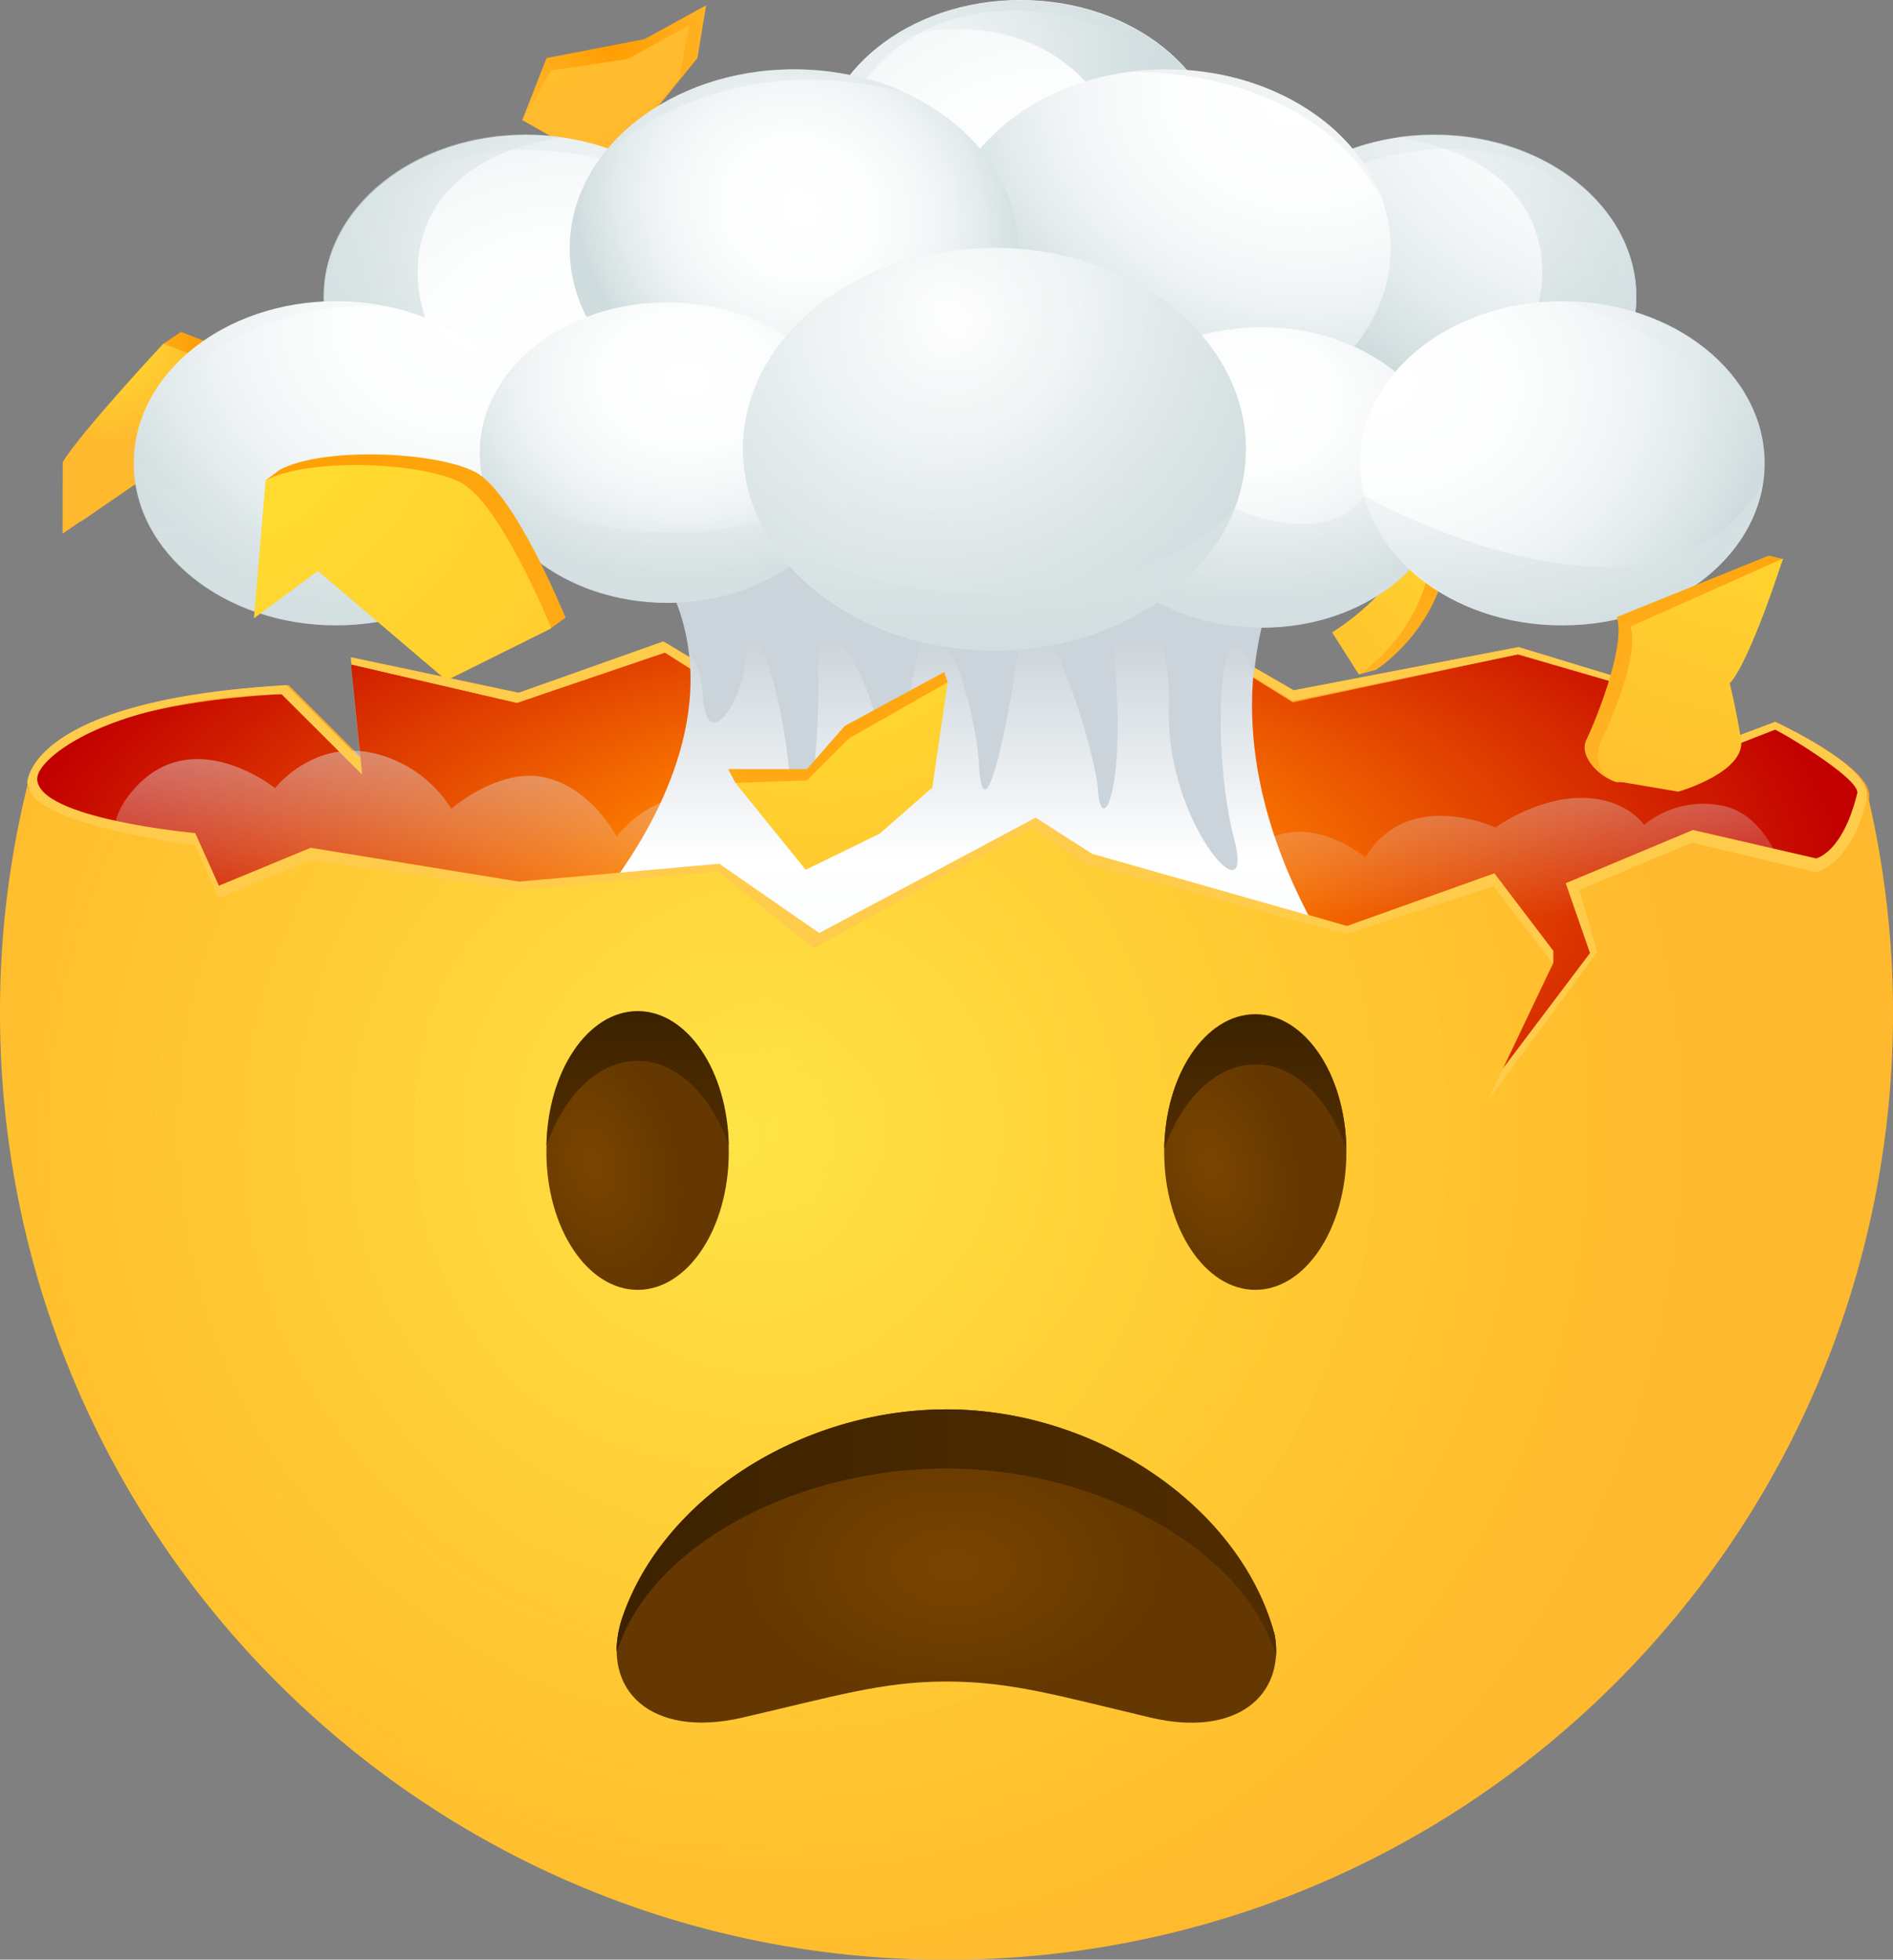<svg xmlns="http://www.w3.org/2000/svg" xmlns:xlink="http://www.w3.org/1999/xlink" viewBox="0 0 559.89 579.49"><rect x="0" y="0" width="559.89" height="579.49" fill="#808080" stroke="none"/><defs><style>.cls-1{fill:url(#Degradado_sin_nombre_40);}.cls-2{fill:url(#Degradado_sin_nombre_43);}.cls-3{fill:url(#Degradado_sin_nombre_40-2);}.cls-4{fill:url(#Degradado_sin_nombre_43-2);}.cls-5{fill:url(#Degradado_sin_nombre_40-3);}.cls-6{fill:url(#Degradado_sin_nombre_43-3);}.cls-7{fill:url(#Degradado_sin_nombre_20);}.cls-8{fill:url(#Degradado_sin_nombre_9);}.cls-9{fill:url(#Degradado_sin_nombre_37);}.cls-10{fill:#ffcb4b;}.cls-11{fill:url(#Degradado_sin_nombre_43-4);}.cls-12,.cls-38{isolation:isolate;opacity:0.5;}.cls-12{fill:url(#Degradado_sin_nombre_7);}.cls-13{fill:url(#Degradado_sin_nombre_16);}.cls-14{fill:url(#Degradado_sin_nombre_17);}.cls-15{fill:url(#Degradado_sin_nombre_16-2);}.cls-16{fill:url(#Degradado_sin_nombre_17-2);}.cls-17{fill:url(#Degradado_sin_nombre_16-3);}.cls-18{fill:url(#Degradado_sin_nombre_17-3);}.cls-19{fill:url(#Degradado_sin_nombre_18);}.cls-20{fill:url(#Degradado_sin_nombre_19);}.cls-21{fill:url(#Degradado_sin_nombre_35);}.cls-22{fill:url(#Degradado_sin_nombre_6);}.cls-23{fill:url(#Degradado_sin_nombre_35-2);}.cls-24{fill:url(#Degradado_sin_nombre_35-3);}.cls-25{fill:url(#Degradado_sin_nombre_6-2);}.cls-26{fill:url(#Degradado_sin_nombre_35-4);}.cls-27{fill:url(#Degradado_sin_nombre_35-5);}.cls-28{fill:url(#Degradado_sin_nombre_6-3);}.cls-29{fill:url(#Degradado_sin_nombre_35-6);}.cls-30{fill:url(#Degradado_sin_nombre_35-7);}.cls-31{fill:url(#Degradado_sin_nombre_33);}.cls-32{fill:url(#Degradado_sin_nombre_34);}.cls-33{fill:url(#Degradado_sin_nombre_35-8);}.cls-34{fill:url(#Degradado_sin_nombre_33-2);}.cls-35{fill:url(#Degradado_sin_nombre_34-2);}.cls-36{fill:url(#Degradado_sin_nombre_35-9);}.cls-37{fill:url(#Degradado_sin_nombre_37-2);}.cls-38{fill:url(#Degradado_sin_nombre_37-3);}.cls-39{fill:url(#Degradado_sin_nombre_40-4);}.cls-40{fill:url(#Degradado_sin_nombre_40-5);}.cls-41{fill:url(#Degradado_sin_nombre_40-6);}.cls-42{fill:url(#Degradado_sin_nombre_43-5);}.cls-43{fill:url(#Degradado_sin_nombre_43-6);}.cls-44{fill:url(#Degradado_sin_nombre_43-7);}</style><radialGradient id="Degradado_sin_nombre_40" cx="2821.95" cy="296.55" r="9.72" gradientTransform="matrix(3.53, 12.33, 12.33, -3.53, -13157.3, -33623.83)" gradientUnits="userSpaceOnUse"><stop offset="0" stop-color="#ff9d00"/><stop offset="1" stop-color="#ffb92e"/></radialGradient><radialGradient id="Degradado_sin_nombre_43" cx="2821.59" cy="292.04" r="9.72" gradientTransform="matrix(3.46, 12.08, 12.08, -3.46, -12826.65, -32936.15)" gradientUnits="userSpaceOnUse"><stop offset="0" stop-color="#ffe030"/><stop offset="1" stop-color="#ffb92e"/></radialGradient><radialGradient id="Degradado_sin_nombre_40-2" cx="2112.12" cy="581.24" r="9.72" gradientTransform="matrix(3.58, -0.95, -0.95, -3.58, -6827.84, 4100.49)" xlink:href="#Degradado_sin_nombre_40"/><radialGradient id="Degradado_sin_nombre_43-2" cx="2711.75" cy="511.74" r="9.72" gradientTransform="matrix(20.9, -5.55, -5.55, -20.9, -53761.03, 25606.32)" xlink:href="#Degradado_sin_nombre_43"/><radialGradient id="Degradado_sin_nombre_40-3" cx="1696.85" cy="309.41" r="9.72" gradientTransform="matrix(2.45, 0, 0, -2.45, -4097.17, 859.91)" xlink:href="#Degradado_sin_nombre_40"/><radialGradient id="Degradado_sin_nombre_43-3" cx="1921.98" cy="346.37" r="9.72" gradientTransform="matrix(3.07, 0, 0, -3.07, -5868.39, 1164.19)" xlink:href="#Degradado_sin_nombre_43"/><linearGradient id="Degradado_sin_nombre_20" x1="280.82" y1="-142.72" x2="280.82" y2="6.57" gradientTransform="matrix(1, 0, 0, -1, 0, 135.56)" gradientUnits="userSpaceOnUse"><stop offset="0" stop-color="#ff9214"/><stop offset="1" stop-color="#ffbc47"/></linearGradient><radialGradient id="Degradado_sin_nombre_9" cx="2746.55" cy="446.89" r="9.72" gradientTransform="matrix(28.19, -0.57, -0.25, -12.56, -77041.03, 7441.8)" gradientUnits="userSpaceOnUse"><stop offset="0.3" stop-color="#ff8000"/><stop offset="1" stop-color="#c20000"/></radialGradient><linearGradient id="Degradado_sin_nombre_37" x1="282" y1="-135.25" x2="282" y2="-31.27" gradientTransform="matrix(1, 0, 0, -1, 0, 135.56)" gradientUnits="userSpaceOnUse"><stop offset="0" stop-color="#e7ebee" stop-opacity="0"/><stop offset="1" stop-color="#cfdcde"/></linearGradient><radialGradient id="Degradado_sin_nombre_43-4" cx="2744.34" cy="465.5" r="9.72" gradientTransform="matrix(27.88, 0, 0, -27.88, -76282.35, 13312.4)" xlink:href="#Degradado_sin_nombre_43"/><radialGradient id="Degradado_sin_nombre_7" cx="2718.62" cy="459.2" r="9.72" gradientTransform="matrix(21.93, 0, 0, -21.93, -59402.71, 10406.83)" gradientUnits="userSpaceOnUse"><stop offset="0" stop-color="#ffea5f"/><stop offset="1" stop-color="#ffbc47" stop-opacity="0"/></radialGradient><radialGradient id="Degradado_sin_nombre_16" cx="2809.98" cy="-559.77" r="9.72" gradientTransform="matrix(1.13, 3.91, 2.53, -0.73, -1583.82, -11051.56)" gradientUnits="userSpaceOnUse"><stop offset="0" stop-color="#7a4400"/><stop offset="1" stop-color="#643800"/></radialGradient><linearGradient id="Degradado_sin_nombre_17" x1="188.61" y1="-164.11" x2="188.61" y2="-202.1" gradientTransform="matrix(1, 0, 0, -1, 0, 135.56)" gradientUnits="userSpaceOnUse"><stop offset="0" stop-color="#3c2200"/><stop offset="1" stop-color="#512d00"/></linearGradient><radialGradient id="Degradado_sin_nombre_16-2" cx="2821.18" cy="-499.93" r="9.72" gradientTransform="matrix(1.13, 3.91, 2.53, -0.73, -1565.01, -11051.56)" xlink:href="#Degradado_sin_nombre_16"/><linearGradient id="Degradado_sin_nombre_17-2" x1="371.28" y1="-165.11" x2="371.28" y2="-203.1" xlink:href="#Degradado_sin_nombre_17"/><radialGradient id="Degradado_sin_nombre_16-3" cx="2437.92" cy="306.52" r="9.72" gradientTransform="matrix(6.49, 0, 0, -4.19, -15540.04, 1747.49)" xlink:href="#Degradado_sin_nombre_16"/><linearGradient id="Degradado_sin_nombre_17-3" x1="182.31" y1="-317.77" x2="377.47" y2="-317.77" xlink:href="#Degradado_sin_nombre_17"/><linearGradient id="Degradado_sin_nombre_18" x1="285.2" y1="-52.61" x2="285.2" y2="-168.79" gradientTransform="matrix(1, 0, 0, -1, 0, 135.56)" gradientUnits="userSpaceOnUse"><stop offset="0" stop-color="#cbd4db"/><stop offset="0.57" stop-color="#fff"/><stop offset="0.72" stop-color="#fcfdfd"/><stop offset="0.83" stop-color="#f3f6f7"/><stop offset="0.92" stop-color="#e3ebec"/><stop offset="1" stop-color="#cfdcde"/></linearGradient><linearGradient id="Degradado_sin_nombre_19" x1="297.53" y1="-127.96" x2="284.11" y2="16.1" gradientTransform="matrix(1, 0, 0, -1, 0, 135.56)" gradientUnits="userSpaceOnUse"><stop offset="0" stop-color="#cbd4db"/><stop offset="1" stop-color="#cbd4db"/></linearGradient><radialGradient id="Degradado_sin_nombre_35" cx="3023.26" cy="427.22" r="9.72" gradientTransform="matrix(-12.26, 5.83, 5.15, 10.83, 35169.72, -22189.14)" gradientUnits="userSpaceOnUse"><stop offset="0" stop-color="#fff"/><stop offset="0.35" stop-color="#fcfdfd"/><stop offset="0.6" stop-color="#f3f6f7"/><stop offset="0.81" stop-color="#e3ebec"/><stop offset="1" stop-color="#cfdcde"/></radialGradient><radialGradient id="Degradado_sin_nombre_6" cx="3140.8" cy="383.29" r="9.72" gradientTransform="matrix(-7.52, 3.57, 3.16, 6.64, 22672.74, -13738.93)" gradientUnits="userSpaceOnUse"><stop offset="0" stop-color="#cfdcde" stop-opacity="0"/><stop offset="0.89" stop-color="#cfdcde" stop-opacity="0.89"/><stop offset="1" stop-color="#cfdcde"/></radialGradient><radialGradient id="Degradado_sin_nombre_35-2" cx="3007.35" cy="520.71" r="9.72" gradientTransform="matrix(-14.26, 0, 0, 11.42, 43378.13, -5927.98)" xlink:href="#Degradado_sin_nombre_35"/><radialGradient id="Degradado_sin_nombre_35-3" cx="3047.27" cy="589.61" r="9.72" gradientTransform="matrix(-10.96, -2.64, -2.18, 9.05, 35065.66, 2738.46)" xlink:href="#Degradado_sin_nombre_35"/><radialGradient id="Degradado_sin_nombre_6-2" cx="3122.8" cy="546.51" r="9.72" gradientTransform="matrix(-8.74, 0, 0, 7, 27706.81, -3763.29)" xlink:href="#Degradado_sin_nombre_6"/><radialGradient id="Degradado_sin_nombre_35-4" cx="2649.95" cy="450.17" r="9.72" gradientTransform="matrix(14.26, 0, 0, -11.42, -37616.83, 5247.12)" xlink:href="#Degradado_sin_nombre_35"/><radialGradient id="Degradado_sin_nombre_35-5" cx="2534.89" cy="239.13" r="9.72" gradientTransform="matrix(6.22, 3.3, 2.96, -5.59, -16238.32, -6966.56)" xlink:href="#Degradado_sin_nombre_35"/><radialGradient id="Degradado_sin_nombre_6-3" cx="2531.04" cy="430.94" r="9.72" gradientTransform="matrix(8.74, 0, 0, -7, -21954.4, 3082.83)" xlink:href="#Degradado_sin_nombre_6"/><radialGradient id="Degradado_sin_nombre_35-6" cx="2609.9" cy="443.29" r="9.72" gradientTransform="matrix(11.87, 0, 0, -9.51, -30840.08, 4311.08)" xlink:href="#Degradado_sin_nombre_35"/><radialGradient id="Degradado_sin_nombre_35-7" cx="2491.07" cy="416.03" r="9.72" gradientTransform="matrix(7.68, 0, 0, -6.15, -18928.39, 2670.68)" xlink:href="#Degradado_sin_nombre_35"/><radialGradient id="Degradado_sin_nombre_33" cx="2666.55" cy="579.92" r="9.72" gradientTransform="matrix(11.12, -8.2, -7.86, -10.66, -24865.69, 28152.4)" gradientUnits="userSpaceOnUse"><stop offset="0" stop-color="#fff"/><stop offset="0.34" stop-color="#fcfdfd"/><stop offset="0.59" stop-color="#f3f6f7"/><stop offset="0.81" stop-color="#e3ebec"/><stop offset="1" stop-color="#cfdcde"/></radialGradient><radialGradient id="Degradado_sin_nombre_34" cx="2652.83" cy="579.86" r="9.72" gradientTransform="matrix(10.37, -7.64, -7.33, -9.94, -22985, 26233.71)" gradientUnits="userSpaceOnUse"><stop offset="0" stop-color="#cfdcde" stop-opacity="0"/><stop offset="0.86" stop-color="#cfdcde" stop-opacity="0.86"/><stop offset="1" stop-color="#cfdcde"/></radialGradient><radialGradient id="Degradado_sin_nombre_35-8" cx="3165.29" cy="562.56" r="9.72" gradientTransform="matrix(-7.68, 0, 0, 6.15, 24680.57, -3340.6)" xlink:href="#Degradado_sin_nombre_35"/><radialGradient id="Degradado_sin_nombre_33-2" cx="3009.09" cy="397.53" r="9.72" gradientTransform="matrix(-11.12, 8.2, 7.86, 10.66, 30610.1, -28826.57)" xlink:href="#Degradado_sin_nombre_33"/><radialGradient id="Degradado_sin_nombre_34-2" cx="3021.58" cy="393.07" r="9.72" gradientTransform="matrix(-10.37, 7.64, 7.33, 9.94, 28735.22, -26896.63)" xlink:href="#Degradado_sin_nombre_34"/><radialGradient id="Degradado_sin_nombre_35-9" cx="3048.05" cy="535.96" r="9.72" gradientTransform="matrix(-11.87, 0, 0, 9.51, 36589.31, -4983.29)" xlink:href="#Degradado_sin_nombre_35"/><linearGradient id="Degradado_sin_nombre_37-2" x1="280.56" y1="15.12" x2="280.56" y2="-65.1" xlink:href="#Degradado_sin_nombre_37"/><linearGradient id="Degradado_sin_nombre_37-3" x1="281.09" y1="-17.65" x2="281.09" y2="161.35" xlink:href="#Degradado_sin_nombre_37"/><radialGradient id="Degradado_sin_nombre_40-4" cx="2691.33" cy="460.97" r="9.72" gradientTransform="matrix(16.12, 0, 0, -16.12, -42866.51, 7542.57)" xlink:href="#Degradado_sin_nombre_40"/><radialGradient id="Degradado_sin_nombre_40-5" cx="2769.91" cy="413.1" r="9.72" gradientTransform="matrix(21.49, 17.02, 17.02, -21.49, -66490.3, -38151.18)" xlink:href="#Degradado_sin_nombre_40"/><radialGradient id="Degradado_sin_nombre_40-6" cx="2643.96" cy="451.35" r="9.72" gradientTransform="matrix(13.52, 0, 0, -13.52, -35513.63, 6278.48)" xlink:href="#Degradado_sin_nombre_40"/><radialGradient id="Degradado_sin_nombre_43-5" cx="2695.36" cy="461.74" r="9.72" gradientTransform="matrix(16.57, 0, 0, -16.57, -44137.26, 7761.28)" xlink:href="#Degradado_sin_nombre_43"/><radialGradient id="Degradado_sin_nombre_43-6" cx="2771.64" cy="414.56" r="9.72" gradientTransform="matrix(22.04, 17.45, 17.45, -22.04, -68257.58, -39113.42)" xlink:href="#Degradado_sin_nombre_43"/><radialGradient id="Degradado_sin_nombre_43-7" cx="2678.69" cy="458.24" r="9.72" gradientTransform="matrix(16.44, 0, 0, -16.44, -43793.44, 7703.26)" xlink:href="#Degradado_sin_nombre_43"/></defs><g id="Capa_2" data-name="Capa 2"><g id="Capa_1-2" data-name="Capa 1"><path class="cls-1" d="M428.67,160.44c-1.75,25.19-21.7,37.62-21.7,37.62l-5.07,1.4s12.6-25,14.34-39.9Z"/><path class="cls-2" d="M423.59,161.84c-1.75,25.19-21.69,37.62-21.69,37.62L394,187s20.65-12.42,22.4-27.47Z"/><path class="cls-3" d="M206.29,17.15l-11.9,14.7,4.2,20.64-10.33,2.8-2.79-11-31-8.75,7.17-18.37,29-5.6,18.2-10Z"/><path class="cls-4" d="M201,23.1l-11.9,14.52,4.2,20.82L183,61.24l-2.63-11L154.5,35.52l8.57-14.69,22.4-3.33,18.37-10Z"/><path class="cls-5" d="M48.29,101.66l5.25-3.5,12.25,4.72,17.5-6.47-10.5,34.46L44.62,140,23.8,154.32Z"/><path class="cls-6" d="M18.55,136.65c5.25-8.75,29.74-35,29.74-35l12.25,4.73L78,99.9l-10.5,34.47-28,9.1-21,14.35Z"/><path class="cls-7" d="M525.07,213.46l-21.34,8-10.85-16.8-43.74-13.3-66.49,12.77-21.52-12.42L340.66,211l-50.74-6.65-48.12,4.37-3.85,9.8-16.09,7.87v10.5L217,226.4l12.6-16.62-33.07-19.94-43,15L104.1,194.39l3.15,30.09L85.38,202.61C8.75,207,8.75,231.48,8.75,231.48l22.39,98.33,306.2,37.09L549,303.39,552.89,235C552.37,226.05,525.07,213.46,525.07,213.46Z"/><path class="cls-8" d="M524.9,215.74l-22,8.57L491,205.76l-42.17-12.24-66.48,14.17-23.1-14.35-21,19.42-48.46-6.82-49.17,4.55-3.15,7.87-16.09,7.87v17.5l-7.18-14.35,13-17-30.62-21.17-43.74,16.62-49-11.37L107.08,229,83.29,205.24C6.65,209.61,8.05,235,8.05,235l22.4,98.33,306.19,37.1,211.71-63.52,3.85-68.41C552.37,229.56,524.9,215.74,524.9,215.74Z"/><path class="cls-9" d="M403.83,253.53s-17.15-14.35-31.5-3.5c0,0-160.44-15.75-161.84-15.75a35.52,35.52,0,0,0-28.17,13.12s-6.83-13.82-20.47-17.32c-13.83-3.67-28.35,9.1-28.35,9.1a37,37,0,0,0-23.79-16.62c-17.5-3.5-28.35,10.5-28.35,10.5s-25.72-20.65-43.21,2.1c-15,19.59,14.34,28.17,14.34,28.17l43.22,22.74,92.73,13.12,131.75,42.52,86.61,7.88,86.26-25.9L530.15,266s-4.72-23.62-19.6-27.47a27.7,27.7,0,0,0-24.32,5.43s-5.07-8-18.54-8-25.37,8.75-25.37,8.75S416.42,232.71,403.83,253.53Z"/><path class="cls-10" d="M216.61,226.41l-2.28,3,7.18,14.34v-7Z"/><path class="cls-10" d="M289.75,205.94l48.46,6.82,2.1-1.75-50.56-6.82-48.3,4.37-.7,1.93Z"/><path class="cls-10" d="M152.92,207.86,196.66,193l30.62,19.42,2.1-2.8-33.24-19.94-42.87,15.22-49.51-10.5.17,2.1Z"/><path class="cls-10" d="M525.08,213.46l-21.35,8-10.85-16.8-43.74-13.3-66.49,12.78-21.52-12.43-1.57,1.58,22.74,14,66.84-13.82,42.17,12.25,11.9,18.55,22-8.58s24.15,13.83,24.15,18.72c-4.38,18-12.25,19.43-12.25,19.43l-36.39-8.4-37.62,15.74,7.17,20.65L440,321.94l19.42-37.27v-3.5L442,258.25,398.4,273.82,323.16,252.3l-16.62-10.67-64,34.12-29.75-20.3-59.31,5.25-61.59-10L64.74,261.92l-7-15.57S11,242.15,11,230.26c0-6.13,21.53-23.63,72.27-25L107.08,229l-3.32-32.54,2.8,28L84.69,202.61C8.05,207,8.05,231.48,8.05,231.48l22.4,98.33L336.64,366.9l211.71-63.51L552.2,235C552.37,226.06,525.08,213.46,525.08,213.46Z"/><path class="cls-11" d="M552.37,235c-4,20.47-15.22,22.92-15.22,22.92l-36.75-8.75-33.24,14,5.25,18.37-32.54,44.27L459.29,285l-17.5-22.92-43.57,14.17-78-21-14.87-10.5-64.74,35.69-28.17-22.74L154,263.15,91.86,254.4,64.74,265.6l-7-15.57s-49.52-6.3-49.52-18.2A278.41,278.41,0,0,0,0,299.54c0,154.67,125.28,280,280,280S559.89,454.21,559.89,299.54A279.83,279.83,0,0,0,552.37,235Z"/><path class="cls-12" d="M552.37,235c-4,20.47-15.22,22.92-15.22,22.92l-36.75-8.75-33.24,14,5.25,18.37-32.54,44.27L459.29,285l-17.5-22.92-43.57,14.17-78-21-14.87-10.5-64.74,35.69-28.17-22.74L154,263.15,91.86,254.4,64.74,265.6l-7-15.57S8.22,243.9,8.22,231.83A278.41,278.41,0,0,0,0,299.54c0,154.67,125.28,280,280,280S559.89,454.21,559.89,299.54A279.83,279.83,0,0,0,552.37,235Z"/><path class="cls-13" d="M188.61,381.43c14.88,0,26.94-18.25,26.94-40.77s-12.06-40.77-26.94-40.77-27,18.26-27,40.77S173.73,381.43,188.61,381.43Z"/><path class="cls-14" d="M188.61,313.71c11.55,0,21.7,10.15,26.94,25-.35-22-12.24-39.72-26.94-39.72s-26.6,17.68-27,39.72C166.91,323.86,176.89,313.71,188.61,313.71Z"/><path class="cls-15" d="M371.28,381.43c14.88,0,26.94-18.25,26.94-40.77s-12.06-40.77-26.94-40.77-26.95,18.26-26.95,40.77S356.4,381.43,371.28,381.43Z"/><path class="cls-16" d="M371.28,314.76c-11.55,0-21.7,10.15-26.95,25,.35-22,12.25-39.72,26.95-39.72s26.59,17.68,26.94,39.72C393,324.73,383,314.76,371.28,314.76Z"/><path class="cls-17" d="M219.58,507.92c27.3-6.3,41.29-10.67,60.37-10.67s33.06,4.2,60.36,10.67c25.37,5.95,39.72-6.47,36.74-24.32-10-37.79-52.49-66.83-97.1-66.83-43.4,0-84.69,26.77-96.24,62.63C177.76,499.52,192.29,514.22,219.58,507.92Z"/><path class="cls-18" d="M183.71,485c11.55-29.22,52.84-50.74,96.24-50.74,44.61,0,87.13,23.62,97.1,54.24a5.57,5.57,0,0,0,.35,1.4,26.1,26.1,0,0,0-.35-6.3c-10-37.79-52.49-66.83-97.1-66.83-43.4,0-84.69,26.77-96.24,62.63a33.92,33.92,0,0,0-1.4,8.93C182.84,487.1,183.36,486.05,183.71,485Z"/><path class="cls-19" d="M183.37,258.07l29.39-2.62,29.57,20.47,64-34.12L323,252.47l64,18.2c-14.17-27.12-24.15-63-9.45-99.73,27.64-68.59-181.44-1.05-181.44-1.05C215,203.31,196.84,238.83,183.37,258.07Z"/><path class="cls-20" d="M324.74,233.58c.87,13.82,8.4,1.57,4.9-38.67s17.14-18.37,16.09,14.87,25.9,63.34,19.25,38.14-5.07-76.11,5.95-48.64a101.05,101.05,0,0,1,6.82-28.34c27.65-68.59-181.44-1.05-181.44-1.05a60.44,60.44,0,0,1,7.53,23.27c2.1,2.45,3.67,6.65,4,12.07.88,19.6,13.12.7,13.12-13.65s11.38,10.15,13.13,45.5c.87,15.92,8.74,2.1,7.87-42-.35-18,14.52,1.23,17.5,20.3s5.59,12.42,10.84-16.8,17.85,5.78,19.25,27.65,8.4-10.5,12.07-36.4S323.86,219.93,324.74,233.58Z"/><path class="cls-21" d="M301.82,95.88c33.05,0,59.84-21.46,59.84-47.94S334.87,0,301.82,0,242,21.46,242,47.94,268.77,95.88,301.82,95.88Z"/><path class="cls-22" d="M262.45,11.9a47.23,47.23,0,0,1,8.75-5.08c28.34-13.47,65.09-5.95,82.06,16.8a40.47,40.47,0,0,1,8.22,28.69l-27.82-2.1C329.64,23.79,303.57-.35,262.45,11.9Z"/><path class="cls-23" d="M424.12,135.77c33.05,0,59.84-21.46,59.84-47.94s-26.79-47.94-59.84-47.94-59.83,21.47-59.83,47.94S391.08,135.77,424.12,135.77Z"/><path class="cls-24" d="M345,126.5c36.63,0,66.32-23.74,66.32-53s-29.69-53-66.32-53-66.31,23.74-66.31,53S308.41,126.5,345,126.5Z"/><path class="cls-25" d="M413.28,40.59a74.23,74.23,0,0,1,10.85-.87c33.06,0,59.83,21.52,59.83,47.94,0,10.5-4.2,20.12-11.2,28l-22.57-13.12C463.32,78.38,456.32,47.07,413.28,40.59Z"/><path class="cls-26" d="M155.72,135.77c33.05,0,59.84-21.46,59.84-47.94s-26.79-47.94-59.84-47.94S95.88,61.36,95.88,87.83,122.67,135.77,155.72,135.77Z"/><path class="cls-27" d="M234.8,126.5c36.63,0,66.32-23.74,66.32-53s-29.69-53-66.32-53-66.31,23.74-66.31,53S198.18,126.5,234.8,126.5Z"/><path class="cls-28" d="M166.4,40.59a74.34,74.34,0,0,0-10.85-.87c-33.07,0-59.84,21.52-59.84,47.94,0,10.5,4.2,20.12,11.2,28l22.57-13.12C116.36,78.38,123.36,47.07,166.4,40.59Z"/><path class="cls-29" d="M99.38,184.94c33.05,0,59.84-21.46,59.84-47.94S132.43,89.06,99.38,89.06,39.55,110.52,39.55,137,66.34,184.94,99.38,184.94Z"/><path class="cls-30" d="M197.36,178.29c30.64,0,55.47-19.89,55.47-44.44S228,89.41,197.36,89.41s-55.46,19.9-55.46,44.44S166.73,178.29,197.36,178.29Z"/><path class="cls-31" d="M294.12,192.29c41.07,0,74.36-26.64,74.36-59.49s-33.29-59.49-74.36-59.49-74.36,26.63-74.36,59.49S253.05,192.29,294.12,192.29Z"/><path class="cls-32" d="M294.12,192.29c41.07,0,74.36-26.64,74.36-59.49s-33.29-59.49-74.36-59.49-74.36,26.63-74.36,59.49S253.05,192.29,294.12,192.29Z"/><path class="cls-33" d="M373.21,185.64c30.63,0,55.46-19.9,55.46-44.44s-24.83-44.44-55.46-44.44-55.47,19.9-55.47,44.44S342.57,185.64,373.21,185.64Z"/><path class="cls-34" d="M294.12,192.29c41.07,0,74.36-26.64,74.36-59.49s-33.29-59.49-74.36-59.49-74.36,26.63-74.36,59.49S253.05,192.29,294.12,192.29Z"/><path class="cls-35" d="M294.12,192.29c41.07,0,74.36-26.64,74.36-59.49s-33.29-59.49-74.36-59.49-74.36,26.63-74.36,59.49S253.05,192.29,294.12,192.29Z"/><path class="cls-36" d="M462.09,184.94c33.05,0,59.84-21.46,59.84-47.94s-26.79-47.94-59.84-47.94S402.25,110.52,402.25,137,429,184.94,462.09,184.94Z"/><path class="cls-37" d="M342.24,177.94a65.3,65.3,0,0,0,31,7.52c17.84,0,33.59-6.64,43.74-17.14,11,10.15,27.12,16.44,45.14,16.44,30.45,0,55.64-18.19,59.31-41.81-30.79,53.19-117.92,3.67-117.92,3.67-11.73,16.27-38.32,3.68-38.32,3.68s-20.65,25.37-71,25.37S224.84,154,224.84,154c-46,12.07-81.71-11.55-81.71-11.55-32.9,20.82-79.79,21-103.41-7.35v1.75c0,26.42,26.77,47.94,59.84,47.94,22.92,0,42.69-10.32,52.84-25.37,10,11.38,26.6,18.73,45.14,18.73a65.2,65.2,0,0,0,36.39-10.85,59.11,59.11,0,0,0,5.78,5.6C266.65,196.66,312.14,198.76,342.24,177.94Z"/><path class="cls-38" d="M521.93,137c0-20.3-15.93-37.79-38.15-44.62,0-.52.18-1,.18-1.57v-3c0-26.42-26.77-47.95-59.84-47.95h-3a6.44,6.44,0,0,0-1.93.18h-.7c-.87,0-1.75.17-2.45.17h-.17A78.36,78.36,0,0,0,400,43.92c-8.22-9.8-20.64-17.5-35.86-21.17a84.31,84.31,0,0,0-13.3-2.1C333.14.18,298.32-6.12,271.2,6.83a9.28,9.28,0,0,0-2.27,1.22c-.53.35-1.05.53-1.58.87-.17.18-.35.18-.52.35a19.08,19.08,0,0,0-1.93,1.23h-.17A53.32,53.32,0,0,0,251.6,22.22C225.18,16.62,196,24.85,180,44.09a75.56,75.56,0,0,0-15.92-3.67H164a12.08,12.08,0,0,0-2.45-.18h-.7a6.8,6.8,0,0,1-1.93-.17h-3c-33.07,0-59.84,21.52-59.84,47.94v1.22c-28.7,1.23-52,18.55-55.82,41,.35-1.05,18.9-42.17,74-39.72a93.44,93.44,0,0,0-14-1.4s5.6-57.56,77.16-42.17c0,0,32.72-34.29,89.76-19.77a40.55,40.55,0,0,0-10.85-3.85S269.27,3.15,299.72,3.15s45.14,17.32,45.14,17.32a56.27,56.27,0,0,0-12.25.88s52.49-3.5,75.76,36.57a46.79,46.79,0,0,0-5.07-9.63s34.47-13.12,59.14,6.65,13.3,35.34,13.3,35.34a58.89,58.89,0,0,0-13.83-1.22s57.74,13.82,58.79,57.21A42.13,42.13,0,0,0,521.93,137Z"/><path class="cls-39" d="M478.36,231.3c-4.73-1-11.38-7.34-9.28-12.24,4.2-8.93,11.73-29.05,9.1-36.57l45-18.2,4.2,1.05c-3.15,7.88-16.27,28.17-21,33.42,0,0,1.75,6.82,3.33,16.45,1.75,9.8-18.55,15.57-18.55,15.57Z"/><path class="cls-40" d="M82.75,138.92c12.78-6.82,45.67-5.42,57.57.53s26.94,43.21,26.94,43.21l-4.2,3L98.33,165.87l-19.77-23.8Z"/><path class="cls-41" d="M217.49,231.48l40.59,8.58,22.22-38.32-1.05-3-29.39,15.93-11.2,12.77H215.39Z"/><path class="cls-42" d="M478.36,231.31c-4.73-1.05-7.18-7-4.9-11.9,4.2-8.92,11.37-26.42,8.75-34.12l45.14-20.12s-9.63,30.27-15.75,36.92c0,0,1.75,6.82,3.32,16.45,1.75,9.79-18.54,15.57-18.54,15.57l-17.67-3Z"/><path class="cls-43" d="M78.56,142.07c12.77-6.82,45.66-5.42,57.56.53s26.95,43.21,26.95,43.21l-31,15.4L94,168.84l-18.89,14Z"/><path class="cls-44" d="M238.3,257.2l21.88-10.67,15.57-13.65,4.55-31.14-29.22,16.62-12.43,12.42-21.17.7Z"/></g></g></svg>